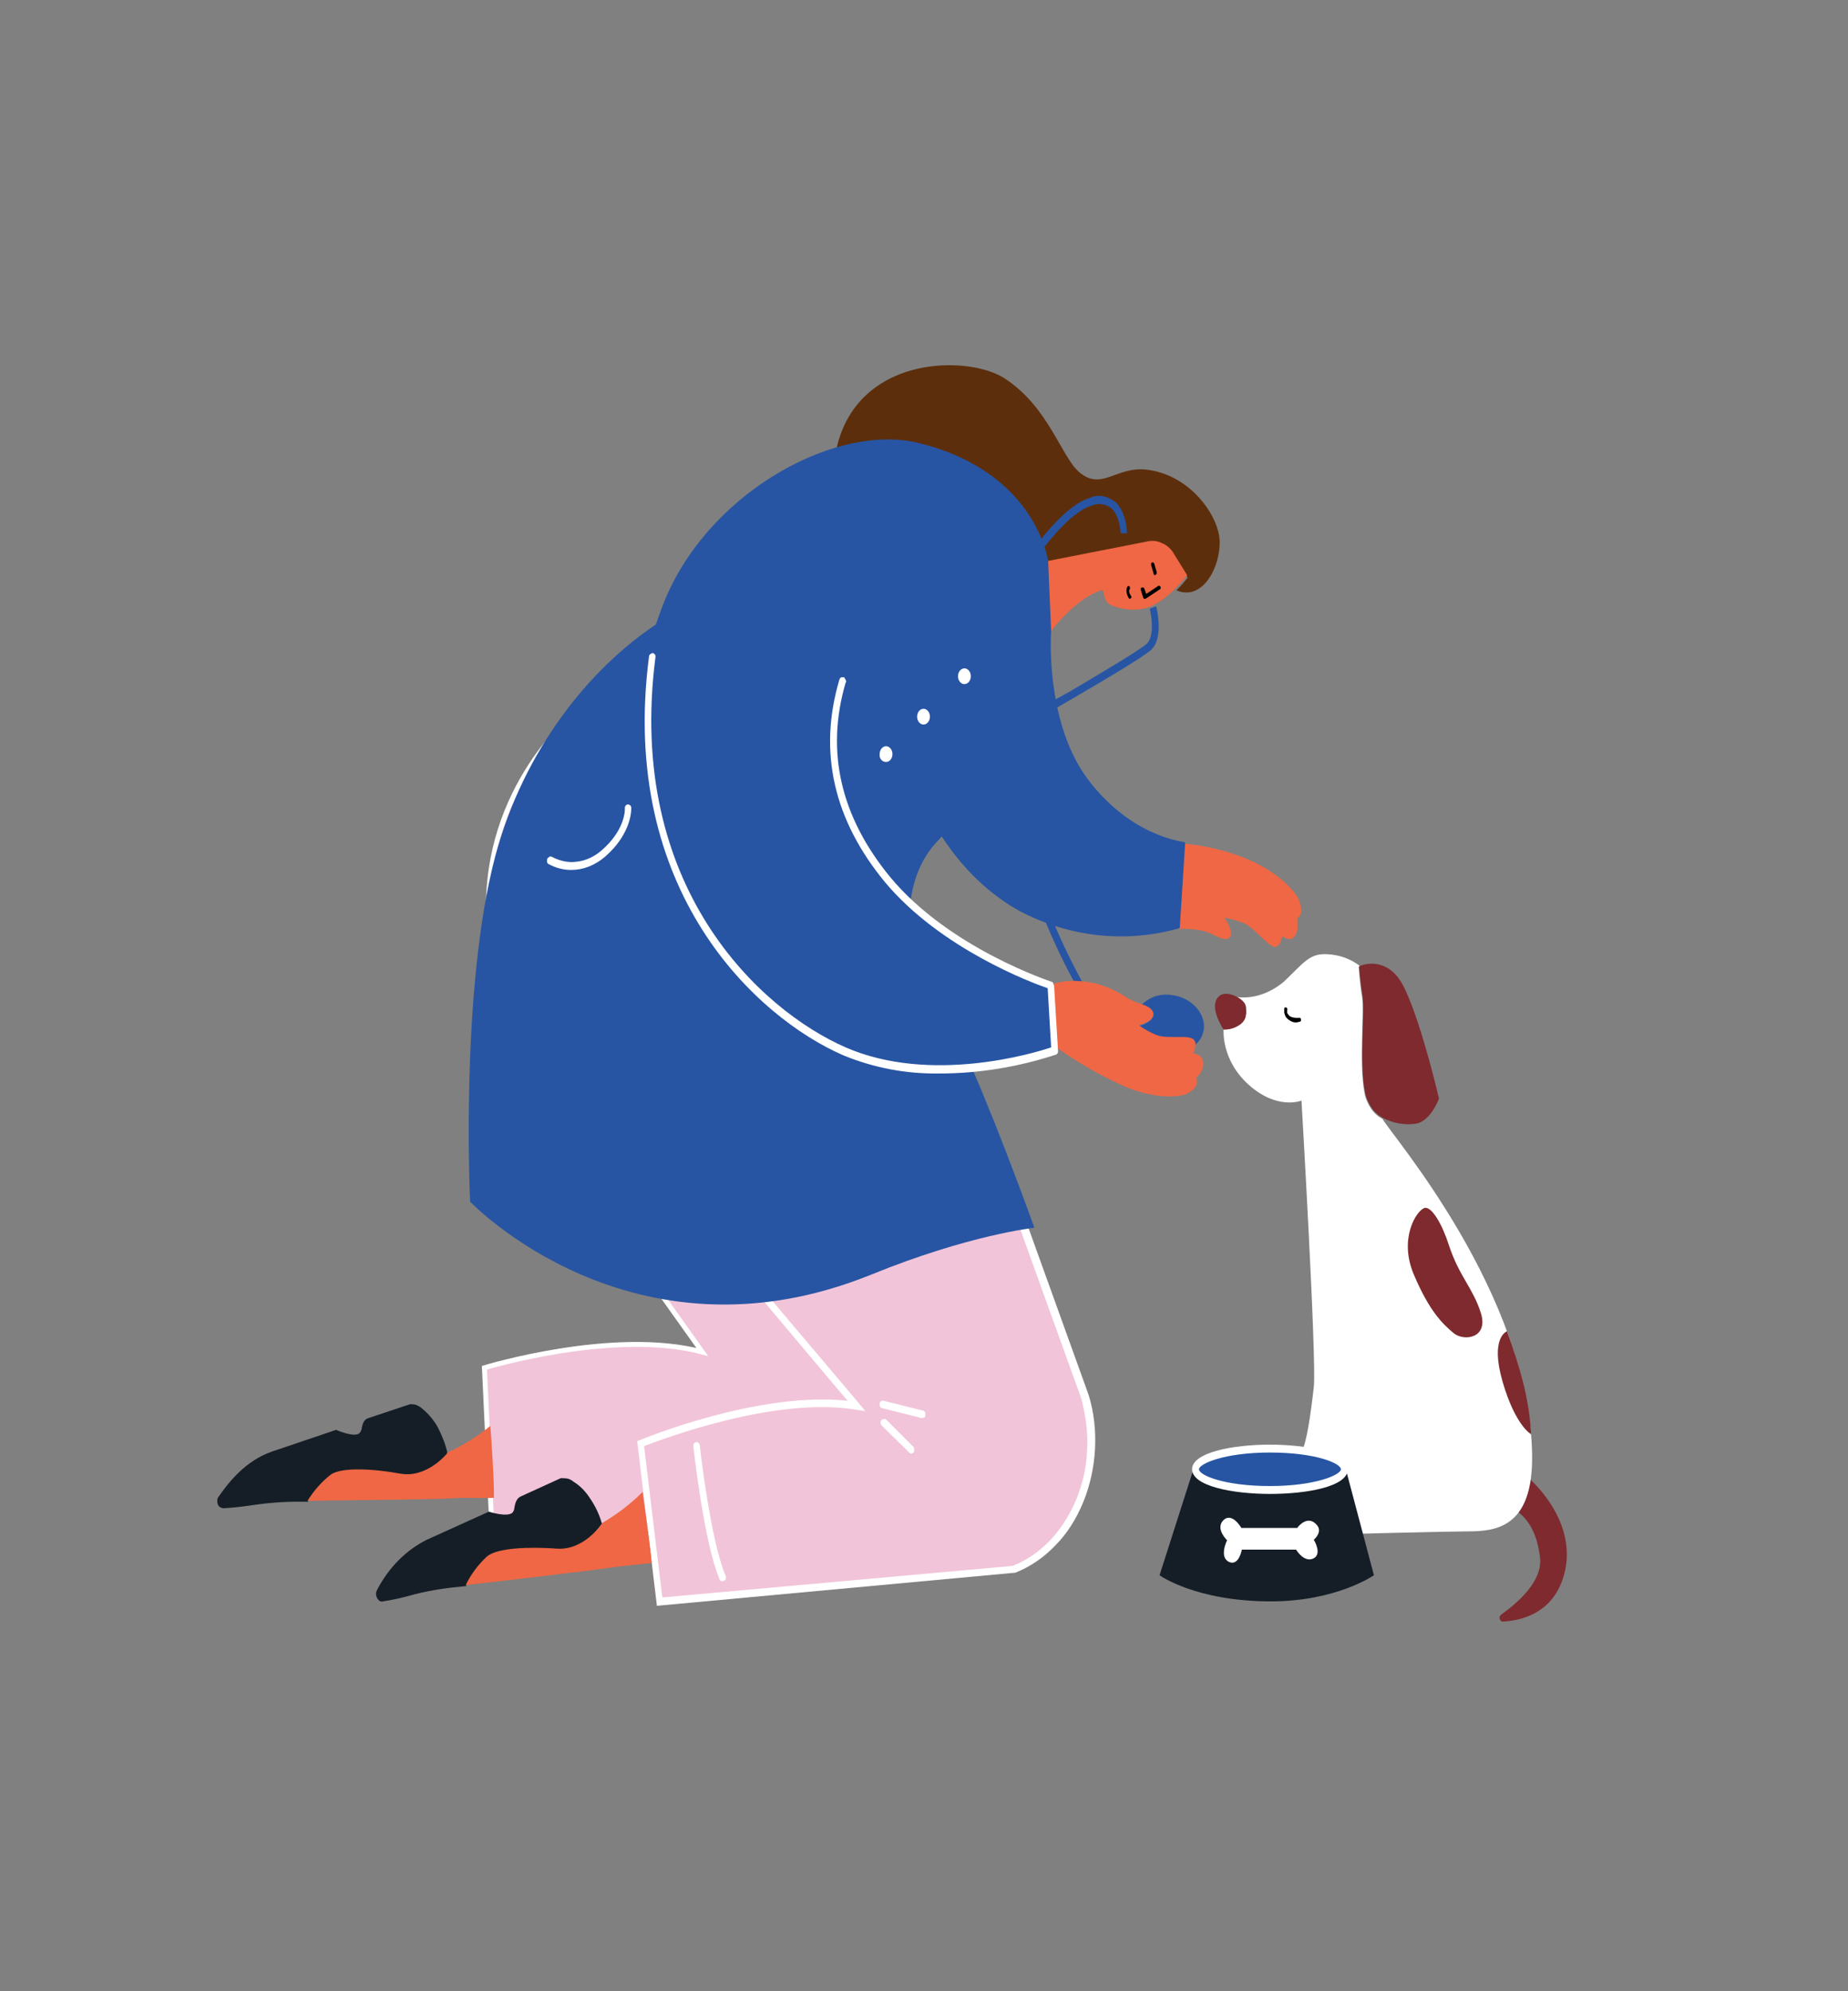 <?xml version="1.0" encoding="utf-8"?>
<!-- Generator: Adobe Illustrator 25.2.3, SVG Export Plug-In . SVG Version: 6.00 Build 0)  -->
<svg version="1.1" id="Layer_1" xmlns="http://www.w3.org/2000/svg" xmlns:xlink="http://www.w3.org/1999/xlink" x="0px" y="0px"
	 viewBox="0 0 375 404" style="enable-background:new 0 0 375 404;" xml:space="preserve">
<rect x="0" y="0" width="375" height="404" fill="#808080" stroke="none"/>
<style type="text/css">
	.st0{fill:#F1C4D9;stroke:#FFFFFF;stroke-miterlimit:10;}
	.st1{fill:url(#SVGID_1_);}
	.st2{fill:#FFFFFF;}
	.st3{fill:#EF6744;}
	.st4{fill:#5D2E0C;}
	.st5{fill:#2755A3;}
	.st6{fill:#7E2A2F;}
	.st7{fill:url(#SVGID_2_);}
	.st8{fill:#151E27;}
</style>
<g>
	<path class="st0" d="M118.6,143.1c0,0-18,13.3-19.4,37.9c-1.4,24.6,3.8,37.8,18.1,57.9c9.8,13.8,18.9,26.5,25.2,35.4
		c-18-4.8-44.2,3.2-44.2,3.2l1.5,32.3l72,0.9c3-0.8,5.8-2.4,8.2-4.5c2.5-2.1,4.5-4.9,6.1-8c1.6-3.1,2.6-6.6,3.1-10.2
		c0.4-3.6,0.3-7.3-0.5-10.8l-22.5-103.9L118.6,143.1z"/>
	
		<linearGradient id="SVGID_1_" gradientUnits="userSpaceOnUse" x1="15196.658" y1="-44.97" x2="23809.822" y2="-44.97" gradientTransform="matrix(1 0 0 -1 0 196)">
		<stop  offset="0.28" style="stop-color:#F1C4D9"/>
		<stop  offset="0.39" style="stop-color:#192A41"/>
		<stop  offset="0.58" style="stop-color:#1F3C6B"/>
		<stop  offset="0.75" style="stop-color:#234A8A"/>
		<stop  offset="0.9" style="stop-color:#26529C"/>
		<stop  offset="1" style="stop-color:#2755A3"/>
	</linearGradient>
	<path class="st1" d="M140.5,157c0,0-17,15.1-16.5,39.7s6.5,37.3,22.2,55.8c10.7,12.7,20.7,24.5,27.6,32.7
		c-18.3-3-43.8,7.7-43.8,7.7l3.8,32.1l71.8-6.5c2.9-1.1,5.6-3,7.9-5.4c2.3-2.4,4.2-5.3,5.5-8.6c1.3-3.3,2.1-6.8,2.3-10.4
		c0.2-3.6-0.3-7.3-1.3-10.7l-33-91.6L140.5,157z"/>
	<path class="st2" d="M133.3,325.8l-4-33.4l0.5-0.2c0.2-0.1,24.1-10,42.2-8c-4.1-4.8-9-10.7-14.5-17.2l-11.7-14
		c-14.8-17.5-22-30.4-22.4-56.4c-0.4-24.8,16.7-40.2,16.9-40.4l0.4-0.3l47.1,35.3l0.1,0.2l33,91.6c1.1,3.5,1.5,7.3,1.3,11
		c-0.2,3.7-1,7.4-2.4,10.8c-1.4,3.4-3.3,6.4-5.7,8.8c-2.4,2.5-5.1,4.3-8.1,5.5h-0.2L133.3,325.8z M130.7,293.4l3.7,30.7l71.1-6.4
		c2.8-1.1,5.4-2.9,7.6-5.2c2.2-2.3,4-5.2,5.3-8.3c1.3-3.2,2.1-6.6,2.2-10.1c0.2-3.5-0.3-7-1.2-10.4l-32.9-91.3l-46-34.4
		c-2.4,2.3-16.3,16.8-16,38.7c0.4,25.6,7.1,37.7,22,55.2l11.8,13.9c6.1,7.2,11.6,13.7,15.9,18.8l1.4,1.7l-2-0.3
		C157.2,283.3,134.4,292,130.7,293.4z"/>
	<path class="st3" d="M239.4,188.5c-0.8-1.3-1.3-2.7-1.6-4.2c-0.3-1.5-0.3-3.1-0.1-4.6c0.2-3.1,1.2-6,2.8-8.5
		c4.3,0.4,8.5,1.4,12.6,3.1c6.7,2.8,9.9,6.9,10.4,8.1c1.4,3.4-0.3,3.9-0.3,3.9s0.6,2.6-0.7,3.9c-0.9,0.9-2.4-0.3-2.4-0.3
		s0,1.8-1.2,2.2c-1.2,0.4-4.3-3.9-6.5-4.8c-1.3-0.5-2.6-0.9-3.9-1.1c0,0,2.2,3.2,0.9,4.1c-1.3,0.9-3.2-1.1-5.6-1.5
		C242.4,188.5,240.9,188.4,239.4,188.5z"/>
	<path class="st4" d="M247.2,107.8c-1.3-5-6.6-11.5-14.4-12.5c-6.3-0.8-9.2,4.4-13.8,0.5c-3.7-3.2-6.2-13.2-15.1-19
		c-9.7-6.4-46.3-4.4-31.3,39.6c4.6,13.5,19.3,3.1,38.7,0.2c0.4-0.9,0.8-1.8,1.4-2.6l19.9-3.9c1.1-0.3,2.2-0.2,3.2,0.3
		c1,0.5,1.9,1.3,2.5,2.3l2.7,4.5c-0.7,0.9-1.5,1.8-2.3,2.6h0.1C244.9,122.3,248.6,112.7,247.2,107.8z"/>
	<path class="st3" d="M238.3,112.5c-0.6-1.1-1.5-1.9-2.5-2.3c-1-0.5-2.1-0.6-3.2-0.3l-19.9,3.9c-0.5,0.8-1,1.7-1.4,2.6
		c-0.7,1.3-1,2.9-0.8,4.5c0.6,2.9,1.3,9,2.8,7.1c5.9-7.5,10.5-8.3,10.5-8.3l0.3,1.3c0.1,0.4,0.3,0.8,0.5,1.1
		c0.2,0.3,0.6,0.6,0.9,0.7c2.4,1,5.1,1.2,7.6,0.4c2-0.8,3.9-2.2,5.5-3.9c0.8-0.8,1.6-1.7,2.3-2.6L238.3,112.5z"/>
	<path d="M232.3,121.5h-0.1c0,0-0.1,0-0.1-0.1c0,0-0.1-0.1-0.1-0.1l-0.5-1.6c0-0.1,0-0.2,0-0.3s0.1-0.2,0.2-0.2c0.1,0,0.2,0,0.3,0
		s0.1,0.1,0.2,0.2l0.4,1.1l2.4-1.6c0.1-0.1,0.2-0.1,0.3,0c0.1,0,0.2,0.1,0.2,0.2c0,0.1,0.1,0.2,0,0.3c0,0.1-0.1,0.2-0.2,0.2
		l-2.7,1.8C232.4,121.5,232.3,121.5,232.3,121.5z"/>
	<path d="M229.3,121.5c-0.1,0-0.1,0-0.2-0.1c0,0-0.1-0.1-0.1-0.1c-0.8-1.5-0.2-2.3-0.2-2.3c0.1-0.1,0.1-0.1,0.2-0.1
		c0.1,0,0.2,0,0.2,0.1c0.1,0.1,0.1,0.2,0.1,0.3c0,0.1,0,0.2-0.1,0.3c0,0-0.3,0.4,0.3,1.3c0,0,0,0.1,0.1,0.1c0,0.1,0,0.1,0,0.2
		c0,0.1,0,0.1-0.1,0.1c0,0-0.1,0.1-0.1,0.1C229.4,121.4,229.4,121.5,229.3,121.5z"/>
	<path d="M234.4,116.7c-0.1,0-0.1,0-0.2-0.1c-0.1,0-0.1-0.1-0.1-0.2l-0.5-1.7c0,0,0-0.1,0-0.2c0-0.1,0-0.1,0-0.2c0,0,0-0.1,0.1-0.1
		c0,0,0.1-0.1,0.1-0.1c0,0,0.1,0,0.1,0c0,0,0.1,0,0.1,0c0,0,0.1,0.1,0.1,0.1c0,0,0.1,0.1,0.1,0.1l0.5,1.7c0,0,0,0.1,0,0.2
		c0,0.1,0,0.1,0,0.2c0,0,0,0.1-0.1,0.1c0,0-0.1,0.1-0.1,0.1L234.4,116.7z"/>
	<path class="st5" d="M220.3,157.5c-8.3-11.8-7-29.4-7-29.4l-0.6-14.2c0,0-2.3-18.1-26.2-24c-16.3-4.1-41.4,9.2-51,30.5
		c-0.9,2-1.7,4.2-2.4,6.3c-13.5,9-26.8,25.4-32.6,47c-7.2,27.2-5.1,70.1-5.1,70.1s32.8,34.5,81.4,14.8c19.9-8.1,33.1-9.5,33.1-9.5
		s-6.5-18.2-12.8-32.7c11.1,0.2,17.6-3.4,17.6-3.4l-1.6-13.2c0,0-16.4-6.1-28.3-17.1c0.6-4.8,2.6-9.3,5.8-12.4l0.5-0.6
		c4.2,6.5,9.7,11.8,15.9,15.2c10.2,5.3,21.6,6.5,32.4,3.4l1.1-17.4C232.7,169.6,225.5,164.7,220.3,157.5z"/>
	<path class="st6" d="M309.9,299.6c0,0,10,8.2,7.7,19c-1.9,8.7-8.9,10.2-12.6,10.4c-0.2,0-0.3,0-0.4-0.1c-0.1-0.1-0.2-0.3-0.3-0.4
		c0-0.2,0-0.4,0-0.5c0.1-0.2,0.2-0.3,0.3-0.4c3.1-2.2,8.5-6.7,7.9-11.6c-1.1-9.7-7.2-10.5-7.2-10.5L309.9,299.6z"/>
	<path class="st2" d="M280.6,227.1c0,0,0-0.1-0.1-0.1c-0.9-0.5-1.7-1.2-2.3-2.1c-0.6-0.9-1.1-2-1.3-3.1c-1.2-6.1,0-16.3-0.5-19.5
		c-0.5-3.1-0.7-6.1-0.7-6.1l0.4-0.1c-2-1.6-4.4-2.4-6.8-2.5c-3.6-0.2-4.7,1.7-8.8,5.6c-2.8,2.3-6.1,3.5-9.5,3.1
		c0.6,0.3,1.1,0.7,1.6,1.3c0.2,0.4,0.3,0.7,0.3,1.1c0,0.4,0,0.8-0.1,1.2c-0.1,0.4-0.2,0.8-0.4,1.1c-0.2,0.3-0.5,0.6-0.8,0.8
		c-1,0.7-2.1,1.1-3.3,1c0,0-0.6,6.2,5.1,11.3c5.8,5.2,10.7,3.2,10.7,3.2s3.1,52.8,2.5,58.1c-0.6,5.3-1.5,11.8-2.5,13
		c-5.9,7-4.9,11.7-4.9,11.7l12.6-0.3c-0.7,0.6-1.2,1.5-1.4,2.5c-0.2,1-0.1,2.1,0.3,3c0,0,23.5-0.6,27-0.6c5.7,0,13.4-0.6,13.2-15.5
		C310.4,262.4,282.2,230.1,280.6,227.1z"/>
	<path class="st6" d="M285.1,200.7c-2.9-6.3-7.6-5.3-8.9-4.8l-0.4,0.1c0,0,0.2,3,0.7,6.1c0.5,3.1-0.7,13.4,0.5,19.5
		c0.2,1.1,0.7,2.2,1.3,3.1c0.6,0.9,1.4,1.6,2.3,2.1c2.1,1.1,4.4,1.5,6.6,1.2c3.1-0.4,4.8-5.1,4.8-5.1S288.6,208.1,285.1,200.7z"/>
	<path class="st6" d="M252.5,203.5c-0.4-0.6-1-1-1.6-1.3c-1.4-0.7-3.1-1-4,0.5c-1.3,2.2,1.4,6.2,1.4,6.2c1.2,0,2.3-0.3,3.3-1
		c0.3-0.2,0.6-0.5,0.8-0.8c0.2-0.3,0.4-0.7,0.4-1.1c0.1-0.4,0.1-0.8,0-1.2C252.8,204.2,252.7,203.8,252.5,203.5z"/>
	<path d="M263.3,207.4c-0.5,0.1-0.9,0-1.3-0.2s-0.8-0.5-1.1-0.9c-0.1-0.2-0.2-0.5-0.3-0.8c0-0.3,0-0.6,0-0.9c0-0.1,0.1-0.2,0.2-0.2
		c0.1,0,0.2,0,0.2,0c0.1,0,0.1,0.1,0.2,0.2c0,0.1,0.1,0.2,0,0.3c0,0.2,0,0.3,0,0.5c0,0.2,0.1,0.3,0.2,0.4c0.2,0.4,0.8,0.8,2.3,0.7
		c0.1,0,0.2,0,0.2,0.1c0.1,0.1,0.1,0.2,0.1,0.3c0,0.1,0,0.1,0,0.2c0,0,0,0.1-0.1,0.1c0,0-0.1,0.1-0.1,0.1c0,0-0.1,0-0.1,0
		L263.3,207.4z"/>
	<path class="st6" d="M286.9,258.6c3.1,7.3,5.7,9.9,8.1,11.9c2.1,1.7,7.1,1,5.5-4.1c-1.6-5.1-4.4-7.4-6.5-13.8c-1.3-4.1-3.5-8-5-7.5
		C287.4,245.7,283.8,251.3,286.9,258.6z"/>
	<path class="st6" d="M305.8,270.1c0,0-3.5,1.2-0.9,10.2c2.6,9,5.8,10.7,5.8,10.7c-0.2-3.7-0.8-7.3-1.7-10.8
		C308.1,276.7,307,273.3,305.8,270.1z"/>
	<path class="st5" d="M207.6,168.5c-0.7-2.9-1.6-5.6-2.7-8.3c0-0.3,1.9-12.1,9.7-16.7l3.1-1.8c6-3.5,13.5-7.9,15.7-9.7
		c2.9-2.3,1.3-8.7,1.2-9l-1.3,0.5c0.4,1.5,1,5.8-0.7,7.2c-2.1,1.7-9.8,6.2-15.5,9.6L214,142c-6.5,3.9-9.1,12-10,15.8l-0.1-0.1
		c-2.8-7-5.3-13-3.3-22.7c2.8-14.2,14.4-30.5,20.9-32.4c0.7-0.3,1.4-0.4,2.1-0.3c0.7,0.1,1.4,0.4,2,0.9c1.7,1.6,1.8,5,1.8,5h1.3
		c0-0.2-0.1-4.2-2.3-6.3c-0.8-0.6-1.6-1-2.5-1.2c-0.9-0.2-1.9-0.1-2.7,0.3c-7.1,2-19,18.7-22,33.6c-2.1,10.3,0.6,16.8,3.4,23.8
		c1.5,3.4,2.7,6.9,3.6,10.5c2.7,10.7,6.6,20.8,11.7,30.2c0.5,0,1.1,0,1.7,0.1C214.4,189.7,210.3,179.4,207.6,168.5z"/>
	<path class="st5" d="M233.9,205.6c0.6,1.7-2.9,2.6-2.9,2.6c1.2,0.8,2.4,1.4,3.6,2c2.2,0.9,6.8-0.2,7.6,1c0.1,0.2,0.2,0.5,0.3,0.8
		c0.5-0.4,0.9-0.9,1.2-1.4c0.3-0.6,0.5-1.2,0.6-1.9c0.3-3.2-2.6-6.3-6.4-6.8c-1.1-0.2-2.3-0.1-3.4,0.2c-1.1,0.4-2.1,1-3,1.9
		C232.7,204.3,233.6,204.7,233.9,205.6z"/>
	<path class="st3" d="M244.1,215.3c-0.2-1.4-2-1.6-2-1.6c0.3-0.5,0.5-1.2,0.5-1.9c0-0.3-0.1-0.5-0.3-0.8c-0.8-1.2-5.4-0.1-7.6-1
		c-1.3-0.5-2.5-1.2-3.6-2c0,0,3.5-0.9,2.9-2.6c-0.3-0.9-1.3-1.3-2.4-1.7c-1-0.3-1.9-0.7-2.8-1.2c-2.8-1.9-5.9-3.1-9.1-3.4
		c-0.6,0-1.2-0.1-1.7-0.1c-1.6,0-3.2,0.2-4.8,0.8l0.6,12.3c4.7,3.4,9.6,6.2,14.8,8.5c6.7,2.7,11.4,1.8,12.3,1.3
		c2.9-1.6,1.8-3.2,1.8-3.2S244.5,217.3,244.1,215.3z"/>
	
		<linearGradient id="SVGID_2_" gradientUnits="userSpaceOnUse" x1="11367.703" y1="-115.317" x2="13087.58" y2="-115.317" gradientTransform="matrix(1 0 0 -1 0 196)">
		<stop  offset="0.28" style="stop-color:#151E27"/>
		<stop  offset="0.39" style="stop-color:#192A41"/>
		<stop  offset="0.58" style="stop-color:#1F3C6B"/>
		<stop  offset="0.75" style="stop-color:#234A8A"/>
		<stop  offset="0.9" style="stop-color:#26529C"/>
		<stop  offset="1" style="stop-color:#2755A3"/>
	</linearGradient>
	<path class="st7" d="M278.8,319.6c0,0-7.6,5.3-20.9,5.3c-15.3,0-22.6-5.3-22.6-5.3l7-21.9l30.8,0.4L278.8,319.6z"/>
	<path class="st5" d="M257.7,302.3c8.3,0,15.1-1.9,15.1-4.2c0-2.3-6.8-4.2-15.1-4.2c-8.3,0-15.1,1.9-15.1,4.2
		C242.6,300.4,249.4,302.3,257.7,302.3z"/>
	<path class="st2" d="M257.7,303.1c-7.6,0-15.8-1.6-15.8-5c0-3.4,8.2-5,15.8-5s15.8,1.6,15.8,5C273.5,301.6,265.3,303.1,257.7,303.1
		z M257.7,294.7c-9.3,0-14.4,2.3-14.4,3.4c0,1.2,5.1,3.4,14.4,3.4c9.3,0,14.4-2.3,14.4-3.4C272.1,296.9,267,294.7,257.7,294.7z"/>
	<path class="st2" d="M263.3,309.9c0,0,2.1-2.8,4-0.4c1.1,1.4-0.7,2.9-0.7,2.9s1.8,2.9-0.1,3.8s-3.5-1.8-3.5-1.8h-11
		c0,0-0.6,3.4-2.6,2.5c-2.1-1-0.4-4.4-0.4-4.4s-2.3-2.2-0.9-3.9c1.8-2.1,3.8,1.4,3.8,1.4H263.3z"/>
	<path class="st2" d="M190.6,217.8c-6.6,0.1-13.2-1.1-19.5-3.7c-17.5-7.6-45.6-33.3-39.4-80.9c0-0.2,0.1-0.4,0.3-0.5
		c0.1-0.1,0.3-0.2,0.5-0.2c0.1,0,0.2,0.1,0.2,0.1c0.1,0.1,0.1,0.1,0.2,0.2c0.1,0.1,0.1,0.2,0.1,0.3c0,0.1,0,0.2,0,0.3
		c-6,46.6,21.4,71.6,38.6,79.1s38.2,1.2,41.7,0l-0.7-12c-3.2-1.1-21.7-8-33-21.5c-10.4-12.6-13.6-26.4-9.3-41c0-0.1,0.1-0.2,0.1-0.3
		c0.1-0.1,0.1-0.2,0.2-0.2c0.1-0.1,0.2-0.1,0.3-0.1c0.1,0,0.2,0,0.3,0c0.1,0,0.2,0.1,0.2,0.2c0.1,0.1,0.1,0.2,0.2,0.3
		c0,0.1,0.1,0.2,0.1,0.3c0,0.1,0,0.2-0.1,0.3c-4.1,14-1,27.2,9,39.4c12,14.5,32.6,21.2,32.8,21.3c0.1,0,0.3,0.1,0.3,0.3
		c0.1,0.1,0.1,0.3,0.2,0.5l0.8,13.2c0,0.2,0,0.4-0.1,0.5c-0.1,0.1-0.2,0.3-0.4,0.3C206.5,216.5,198.6,217.8,190.6,217.8z"/>
	<path class="st2" d="M115.9,176.5c-1.6,0-3.1-0.4-4.6-1.2c-0.1,0-0.1-0.1-0.2-0.2c-0.1-0.1-0.1-0.2-0.1-0.3c0-0.1,0-0.2,0-0.3
		c0-0.1,0-0.2,0.1-0.3c0-0.1,0.1-0.2,0.2-0.2c0.1-0.1,0.1-0.1,0.2-0.2s0.2,0,0.3,0c0.1,0,0.2,0,0.3,0.1c1.6,0.8,3.3,1.2,5.1,0.9
		c1.7-0.2,3.4-1,4.8-2.2c4.9-4.2,4.8-8.3,4.8-8.5c0-0.1,0-0.2,0-0.3c0-0.1,0.1-0.2,0.1-0.3c0.1-0.1,0.1-0.1,0.2-0.2
		c0.1,0,0.2-0.1,0.3-0.1c0.2,0,0.3,0.1,0.5,0.2c0.1,0.1,0.2,0.3,0.2,0.5c0,0.2,0.2,5.1-5.3,9.9C120.7,175.6,118.3,176.5,115.9,176.5
		z"/>
	<path class="st2" d="M184.9,294.9c-0.2,0-0.3-0.1-0.4-0.2l-5.5-5.4c-0.1-0.1-0.1-0.1-0.2-0.2c0-0.1-0.1-0.2-0.1-0.3
		c0-0.1,0-0.2,0-0.3c0-0.1,0.1-0.2,0.1-0.3c0.1-0.1,0.1-0.1,0.2-0.2c0.1,0,0.2-0.1,0.3-0.1c0.1,0,0.2,0,0.3,0c0.1,0,0.2,0.1,0.2,0.1
		l5.5,5.5c0.1,0.1,0.2,0.2,0.2,0.4c0,0.2,0,0.3,0,0.5c0,0.2-0.1,0.3-0.3,0.4C185.2,294.8,185.1,294.9,184.9,294.9z"/>
	<path class="st2" d="M187.1,287.7H187l-8-2c-0.2,0-0.3-0.2-0.4-0.3c-0.1-0.2-0.1-0.4-0.1-0.6s0.1-0.4,0.3-0.5
		c0.1-0.1,0.3-0.2,0.5-0.1l8,2c0.2,0,0.3,0.2,0.4,0.3c0.1,0.2,0.1,0.4,0.1,0.6c0,0.2-0.1,0.3-0.2,0.5
		C187.4,287.6,187.3,287.7,187.1,287.7z"/>
	<path class="st2" d="M146.5,320.8c-0.1,0-0.2,0-0.3-0.1c-0.1-0.1-0.2-0.2-0.2-0.3c-3.2-7.7-5.2-26.1-5.3-26.9c0-0.2,0-0.4,0.1-0.6
		c0.1-0.2,0.3-0.3,0.4-0.3c0.1,0,0.2,0,0.3,0c0.1,0,0.2,0.1,0.2,0.1c0.1,0.1,0.1,0.1,0.2,0.2c0,0.1,0.1,0.2,0.1,0.3
		c0,0.2,2.1,19,5.2,26.4c0,0.1,0.1,0.2,0.1,0.3c0,0.1,0,0.2,0,0.3c0,0.1-0.1,0.2-0.1,0.3c-0.1,0.1-0.1,0.1-0.2,0.2
		C146.7,320.8,146.6,320.8,146.5,320.8z"/>
	<path class="st2" d="M195.7,138.8c0.7,0,1.3-0.7,1.3-1.6c0-0.9-0.6-1.6-1.3-1.6s-1.3,0.7-1.3,1.6
		C194.4,138.1,195,138.8,195.7,138.8z"/>
	<path class="st2" d="M187.4,147c0.7,0,1.3-0.7,1.3-1.6c0-0.9-0.6-1.6-1.3-1.6c-0.7,0-1.3,0.7-1.3,1.6
		C186.1,146.3,186.7,147,187.4,147z"/>
	<path class="st2" d="M179.8,154.6c0.7,0,1.3-0.7,1.3-1.6c0-0.9-0.6-1.6-1.3-1.6s-1.3,0.7-1.3,1.6
		C178.4,153.9,179,154.6,179.8,154.6z"/>
	<path class="st8" d="M90.8,295v-0.2c-0.4-1.8-1.1-3.5-1.9-5.1c-0.8-1.5-1.9-2.8-3.1-3.8c-0.4-0.4-0.8-0.6-1.2-0.8
		c-0.4-0.2-0.9-0.2-1.4-0.2l-8.4,2.8c-0.8,0.2-1.2,0.9-1.4,2.1c0,0.2-0.1,0.4-0.2,0.6c-0.1,0.2-0.2,0.3-0.3,0.4
		c-1.1,0.9-4.7-0.7-4.7-0.7l-13,4.4c-5.5,1.9-8.9,6.4-10.8,9.1c-0.2,0.2-0.3,0.5-0.3,0.8c0,0.3,0,0.6,0.1,0.8
		c0.1,0.3,0.3,0.5,0.5,0.6s0.4,0.2,0.7,0.2c2.2-0.1,4.3-0.4,6.4-0.7c3.5-0.5,7.1-0.7,10.7-0.6v-0.1c1.3-2.1,2.9-3.9,4.7-5.3
		c2.2-1.6,8.8-1.1,14.2-0.2C86.7,300,90.8,295,90.8,295z"/>
	<path class="st3" d="M99.5,289.3c-2.7,2.2-5.6,4-8.7,5.4h-0.1v0.2c0,0-4,5-9.4,4.1c-5.4-1-12-1.4-14.2,0.2
		c-1.8,1.4-3.4,3.2-4.7,5.3c7.2-0.1,26.8-0.3,29.1-0.5c2.7-0.2,6.5,0,8.7-0.1C100.4,302,99.6,290.2,99.5,289.3z"/>
	<path class="st8" d="M122.1,309.2c0,0,0-0.1,0-0.2c-0.5-1.8-1.3-3.4-2.3-4.9c-0.9-1.4-2-2.6-3.3-3.4c-0.4-0.3-0.8-0.6-1.3-0.7
		c-0.5-0.1-0.9-0.1-1.4-0.1l-8.1,3.7c-0.7,0.3-1.1,1-1.3,2.2c0,0.2-0.1,0.4-0.1,0.6c-0.1,0.2-0.2,0.3-0.3,0.5
		c-1.1,1-4.8-0.2-4.8-0.2l-12.6,5.7c-4.2,2.1-7.7,5.6-10.1,10.2c-0.1,0.2-0.2,0.5-0.2,0.8c0,0.3,0.1,0.6,0.2,0.8
		c0.1,0.2,0.3,0.4,0.5,0.6c0.2,0.1,0.5,0.2,0.7,0.1c2.1-0.3,4.2-0.8,6.3-1.4c3.5-0.9,7-1.4,10.6-1.7v-0.1c1.1-2.2,2.5-4.2,4.3-5.8
		c2.1-1.8,8.7-2,14.2-1.6S122.1,309.2,122.1,309.2z"/>
	<path class="st3" d="M130.4,302.7c-2.5,2.5-5.3,4.6-8.2,6.3h-0.1c0,0.1,0,0.2,0,0.2s-3.6,5.4-9.1,5c-5.5-0.4-12.1-0.2-14.2,1.6
		c-1.7,1.6-3.2,3.5-4.3,5.8c7.1-0.8,26.7-3.1,29-3.5c2.7-0.4,6.5-0.7,8.7-1C132.2,315.2,130.5,303.5,130.4,302.7z"/>
</g>
</svg>
